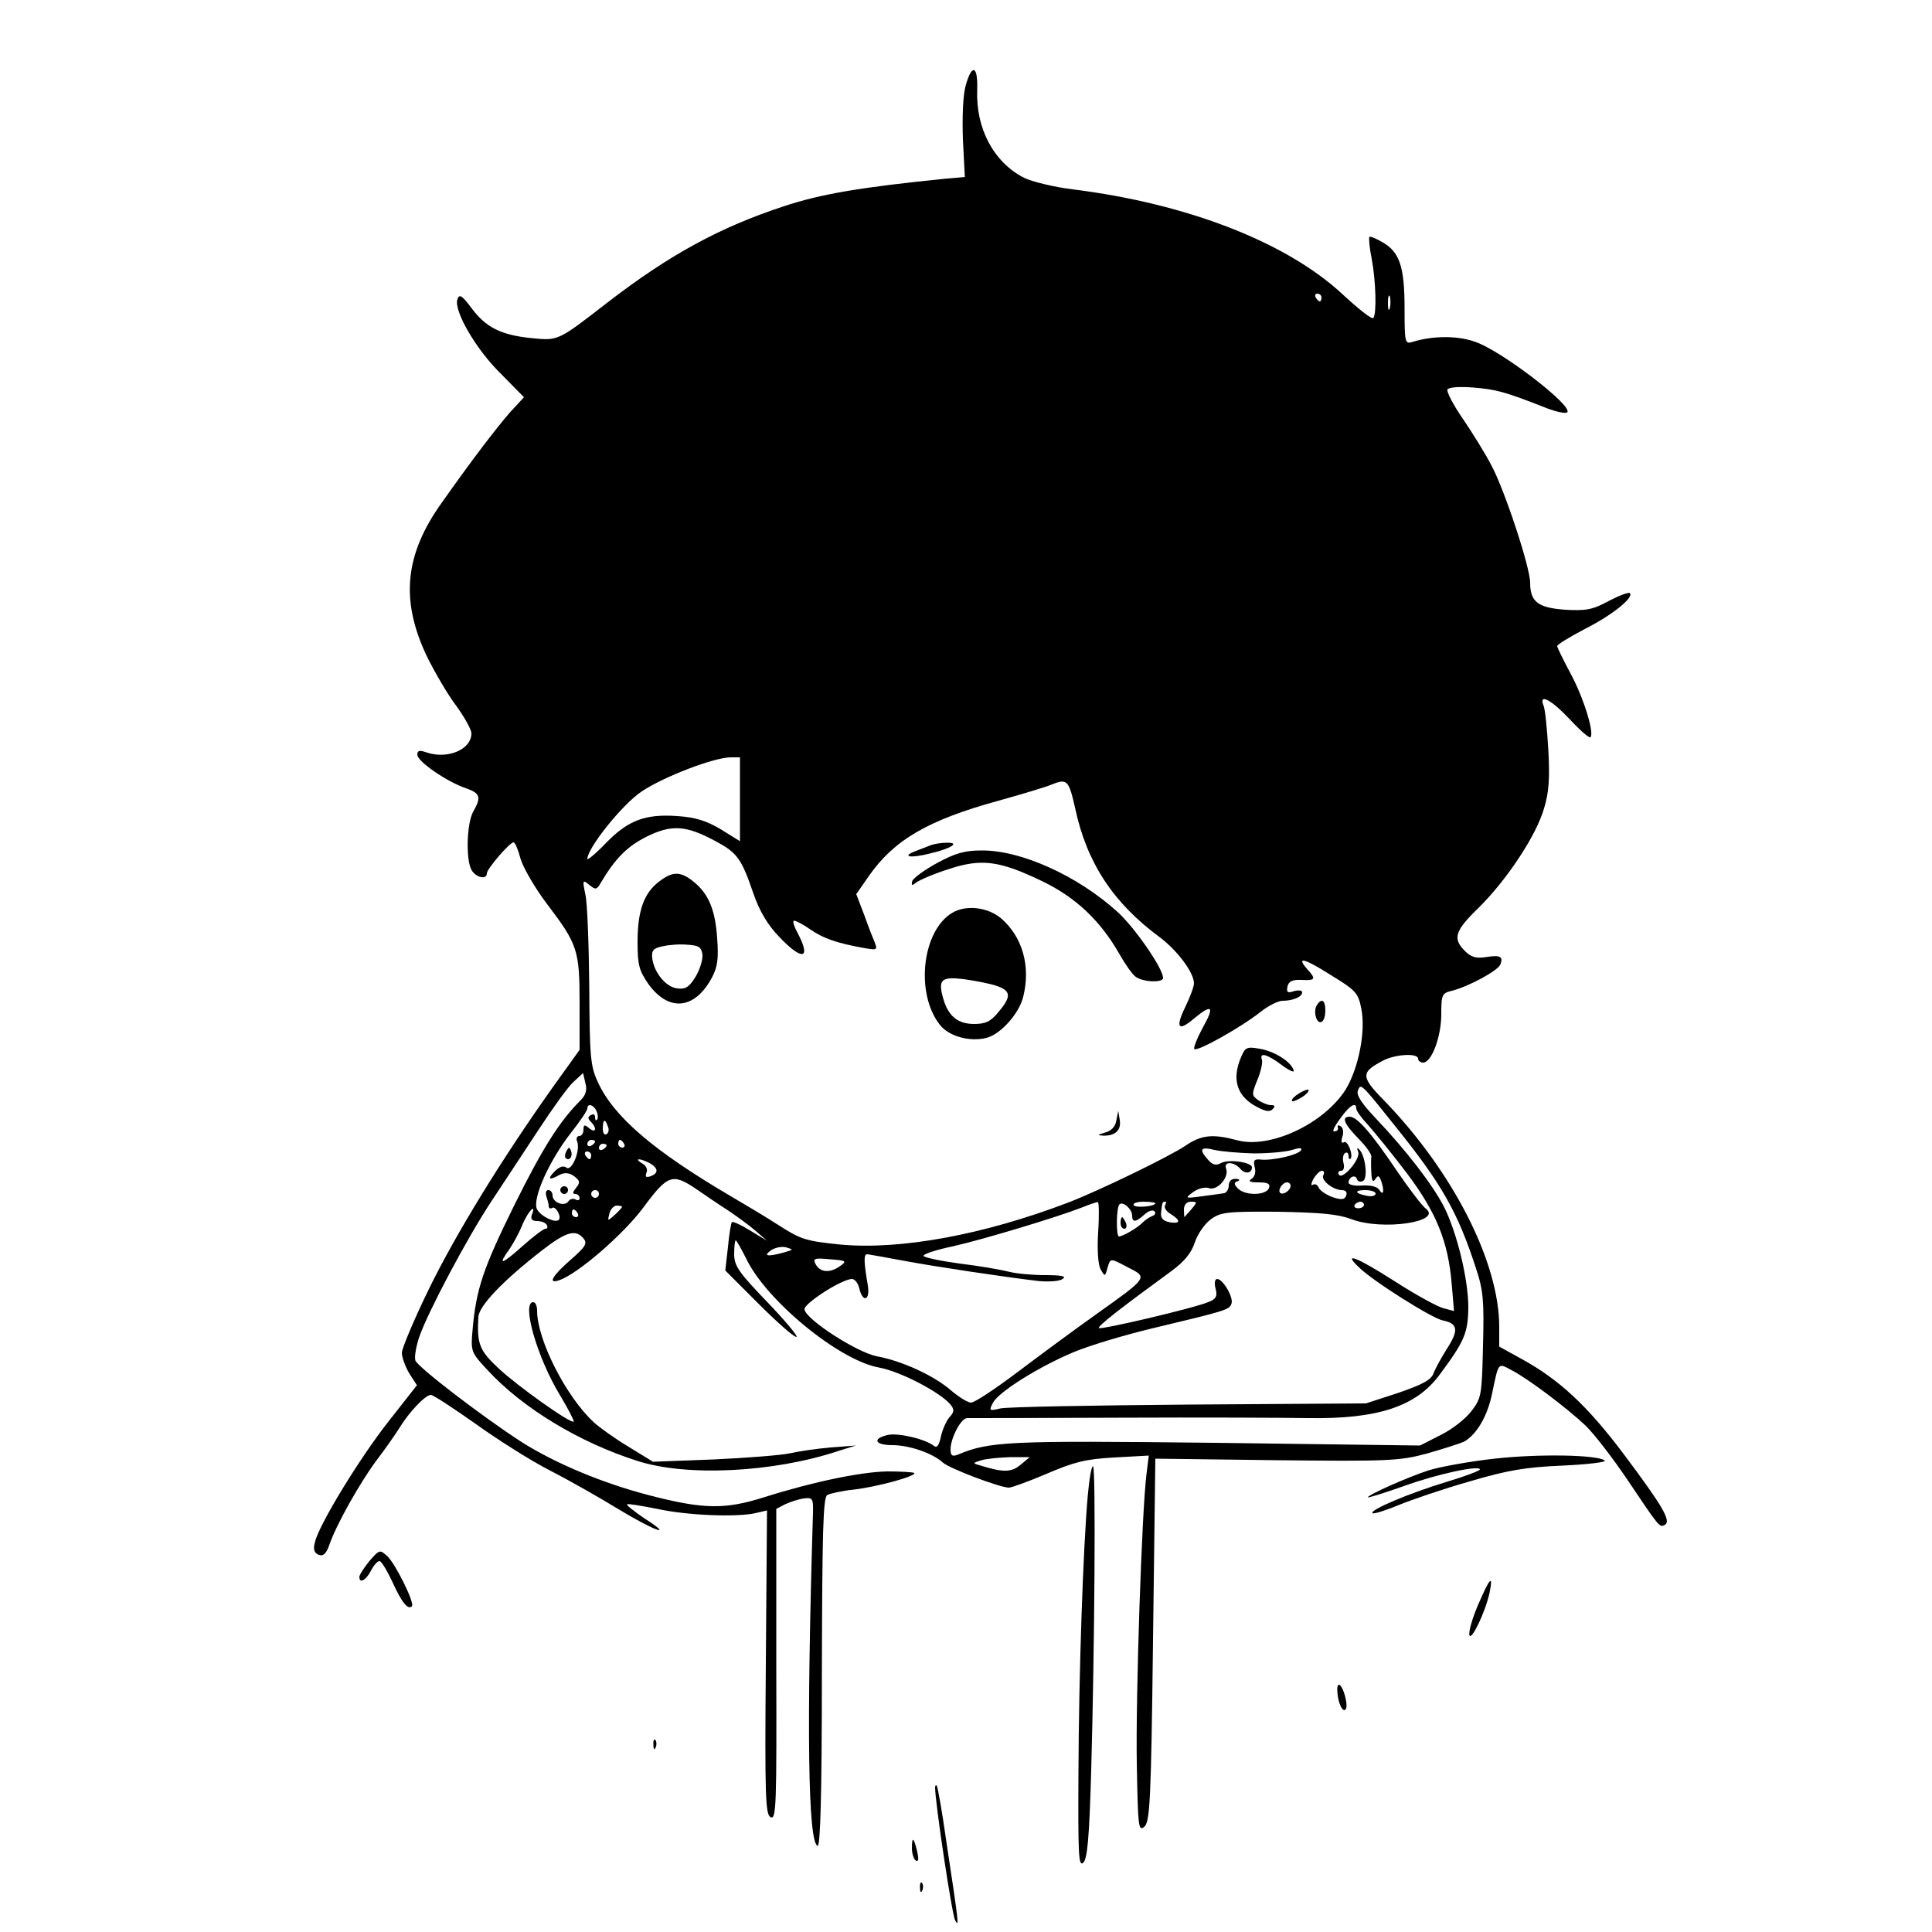 <?xml version="1.0" standalone="no"?>
<!DOCTYPE svg PUBLIC "-//W3C//DTD SVG 20010904//EN"
 "http://www.w3.org/TR/2001/REC-SVG-20010904/DTD/svg10.dtd">
<svg version="1.0" xmlns="http://www.w3.org/2000/svg"
 width="500pt" height="500pt" viewBox="0 0 500 500"
 preserveAspectRatio="xMidYMid meet">

<g transform="translate(0,500) scale(0.1,-0.1)"
fill="#000000" stroke="none">
<path d="M2499 4778 c-7 -25 -9 -83 -7 -139 l5 -97 -56 -5 c-215 -22 -317 -39
-413 -71 -164 -54 -294 -124 -456 -249 -129 -100 -127 -99 -197 -92 -79 8
-118 28 -155 78 -24 32 -31 37 -36 23 -11 -28 46 -128 111 -192 l61 -62 -36
-39 c-35 -40 -100 -125 -176 -233 -97 -135 -108 -253 -40 -397 21 -43 55 -101
77 -130 21 -29 39 -61 39 -71 0 -42 -62 -68 -117 -49 -17 6 -23 5 -23 -6 0
-18 78 -71 126 -87 37 -13 40 -23 19 -60 -17 -29 -20 -123 -5 -151 11 -20 40
-27 40 -9 0 11 59 80 69 80 4 0 12 -19 18 -42 7 -24 38 -77 69 -118 79 -104
84 -119 84 -258 l0 -119 -71 -99 c-130 -183 -250 -378 -320 -522 -38 -78 -69
-152 -69 -163 0 -12 9 -36 19 -53 l20 -31 -73 -93 c-75 -95 -180 -267 -191
-313 -5 -19 -2 -28 10 -33 12 -4 19 3 27 25 18 53 79 161 122 219 23 30 50 69
60 85 25 41 67 85 81 85 6 0 58 -34 116 -75 57 -41 144 -96 193 -121 49 -25
128 -70 177 -100 94 -57 147 -75 66 -23 -26 18 -46 33 -44 36 2 2 37 -4 78
-12 78 -17 204 -22 254 -11 l30 7 -3 -394 c-3 -352 -1 -395 13 -400 14 -6 15
33 14 396 l0 402 23 12 c13 6 34 13 48 15 23 3 25 0 24 -37 -17 -557 -13 -854
12 -862 7 -2 11 131 11 448 1 367 3 453 14 460 8 4 39 11 69 14 60 7 163 35
156 43 -3 2 -34 4 -69 4 -67 -1 -190 -26 -320 -67 -101 -32 -157 -31 -296 5
-123 32 -244 83 -331 138 -102 66 -269 194 -275 211 -3 10 2 37 10 61 23 66
124 256 186 350 31 47 86 130 122 185 36 55 76 111 90 124 l26 24 6 -26 c5
-18 1 -31 -12 -44 -56 -56 -99 -125 -172 -272 -81 -164 -99 -218 -108 -323 -5
-55 -4 -58 38 -103 91 -99 238 -188 389 -236 127 -41 352 -30 520 26 l45 14
-65 -5 c-36 -3 -83 -10 -105 -15 -22 -5 -111 -12 -197 -16 l-158 -6 -62 38
c-35 21 -76 50 -91 64 -71 65 -147 213 -147 289 0 12 -4 22 -10 22 -31 0 10
-144 70 -242 21 -35 36 -65 35 -67 -7 -7 -146 92 -195 138 -49 46 -56 62 -52
133 2 29 64 94 166 173 62 48 86 54 106 30 11 -13 5 -22 -34 -56 -48 -42 -59
-63 -28 -52 48 17 165 118 217 188 63 85 75 90 138 47 23 -16 60 -41 82 -55
22 -15 54 -38 70 -52 l30 -26 -43 26 c-24 15 -46 25 -48 22 -2 -2 -7 -31 -10
-64 l-7 -61 86 -86 c47 -47 91 -86 98 -86 6 0 -27 40 -75 90 -75 78 -86 94
-86 125 0 19 2 35 4 35 2 0 14 -21 27 -47 52 -109 240 -263 343 -282 56 -10
159 -64 186 -96 10 -13 10 -19 -3 -33 -8 -9 -18 -32 -22 -50 -5 -23 -10 -30
-18 -24 -22 18 -95 35 -121 28 -40 -10 -31 -26 14 -26 43 0 104 -21 130 -45
16 -15 148 -65 171 -65 7 0 51 16 98 36 70 30 100 38 174 42 l90 5 -6 -49
c-12 -96 -28 -572 -25 -747 3 -164 4 -177 19 -165 15 12 18 63 23 483 l6 470
312 -4 c290 -3 319 -2 390 17 42 12 86 26 97 31 32 18 60 65 72 122 18 86 15
82 51 63 41 -21 141 -96 191 -143 21 -20 70 -83 109 -141 84 -125 83 -124 97
-116 16 10 -5 47 -107 183 -93 124 -167 193 -264 246 l-58 32 0 51 c0 167
-119 401 -298 586 -61 62 -61 73 -1 104 32 16 89 19 89 4 0 -5 6 -10 13 -10
22 0 47 67 47 125 0 51 2 55 28 61 43 11 119 52 125 68 8 21 -1 25 -38 19 -25
-4 -38 0 -54 16 -32 32 -26 52 35 111 74 73 150 188 170 258 13 42 15 80 11
152 -3 52 -8 103 -12 113 -14 34 19 17 67 -34 27 -29 51 -50 54 -47 11 11 -19
106 -52 166 -18 34 -34 66 -34 70 0 4 33 24 73 45 71 36 126 81 115 92 -3 3
-27 -6 -54 -20 -42 -23 -59 -26 -113 -23 -70 5 -91 20 -91 70 0 40 -67 243
-101 305 -15 29 -48 82 -73 119 -25 36 -43 71 -40 76 4 6 31 8 68 5 58 -5 79
-10 188 -53 26 -10 50 -15 54 -11 16 16 -172 161 -240 183 -46 16 -110 15
-161 -1 -19 -6 -20 -1 -20 87 0 108 -13 146 -57 171 -17 10 -32 16 -34 14 -2
-2 0 -28 6 -57 11 -59 13 -143 4 -153 -4 -4 -39 24 -79 61 -145 135 -402 235
-699 272 -49 6 -106 20 -126 30 -78 40 -125 127 -121 228 2 63 -14 68 -30 10z
m921 -548 c0 -5 -2 -10 -4 -10 -3 0 -8 5 -11 10 -3 6 -1 10 4 10 6 0 11 -4 11
-10z m177 -27 c-3 -10 -5 -4 -5 12 0 17 2 24 5 18 2 -7 2 -21 0 -30z m-1682
-1271 l0 -109 -50 31 c-37 22 -66 31 -112 34 -83 6 -128 -11 -185 -70 -26 -27
-48 -45 -48 -41 0 28 91 142 141 175 57 38 185 87 229 88 l25 0 0 -108z m868
-26 c30 -139 98 -243 219 -332 45 -34 88 -91 88 -119 0 -8 -10 -35 -22 -60
-27 -55 -19 -66 22 -31 47 39 54 32 23 -23 -15 -28 -25 -53 -22 -56 8 -7 122
57 171 96 20 16 46 29 57 29 27 0 51 10 51 22 0 5 -9 6 -21 3 -17 -6 -20 -3
-17 12 3 13 12 18 36 17 36 -2 39 2 15 28 -30 34 -7 28 62 -16 64 -39 70 -46
78 -86 12 -59 -7 -154 -40 -209 -56 -89 -196 -155 -281 -132 -63 17 -93 14
-134 -14 -41 -28 -227 -118 -303 -147 -220 -84 -434 -123 -589 -109 -89 9
-103 13 -159 49 -34 22 -91 56 -127 77 -199 117 -302 205 -343 295 -19 41 -21
65 -22 245 -1 110 -5 218 -10 240 -8 38 -7 39 10 25 16 -13 19 -13 29 4 39 66
70 96 120 121 65 32 102 29 178 -12 56 -30 67 -45 98 -136 16 -46 37 -81 67
-112 59 -62 83 -58 48 9 -9 16 -14 31 -11 33 2 2 21 -7 41 -21 36 -25 71 -37
144 -50 29 -5 32 -4 26 12 -4 9 -17 42 -28 73 l-21 55 32 46 c65 94 154 146
337 196 61 17 121 35 135 41 42 17 46 13 63 -63z m829 -822 c120 -149 161
-222 208 -367 19 -57 21 -85 18 -200 -3 -128 -4 -135 -30 -169 -15 -20 -51
-48 -80 -62 l-53 -27 -530 7 c-538 6 -584 4 -667 -31 -14 -5 -18 -2 -18 14 0
29 27 81 43 81 6 0 183 0 392 1 209 1 430 0 490 -1 181 -3 281 30 342 114 63
85 72 106 73 172 0 73 -29 193 -63 261 -30 58 -99 147 -174 226 -38 40 -53 62
-49 74 8 20 6 22 98 -93z m-2068 40 c4 -9 4 -19 1 -22 -3 -3 -5 0 -5 7 0 7 -5
9 -11 5 -8 -4 -8 -9 0 -17 17 -17 13 -31 -4 -17 -12 10 -15 10 -15 -4 0 -9 -5
-16 -11 -16 -6 0 -9 -7 -5 -15 8 -23 -14 -77 -28 -67 -7 6 -18 3 -30 -9 -21
-21 -15 -25 13 -9 13 6 24 5 37 -4 15 -12 16 -16 5 -30 -9 -11 -10 -16 -2 -16
6 0 11 -5 11 -11 0 -5 -5 -7 -11 -3 -6 3 -14 1 -18 -5 -10 -15 -41 -3 -41 15
0 8 -5 14 -11 14 -6 0 -8 -7 -5 -16 3 -9 6 -20 6 -25 0 -6 4 -8 9 -5 9 6 25
-23 17 -31 -9 -9 -46 9 -56 27 -14 26 32 128 89 200 22 28 41 56 41 61 0 15
17 10 24 -7z m1966 7 c0 -6 14 -25 31 -43 16 -18 61 -73 99 -123 77 -102 108
-178 117 -288 l6 -70 -26 7 c-15 3 -73 35 -129 71 -97 62 -134 76 -92 36 36
-36 189 -132 217 -138 40 -8 43 -25 12 -73 -14 -22 -30 -51 -35 -64 -6 -17
-28 -29 -92 -51 l-83 -27 -457 -3 c-252 -2 -471 -6 -489 -10 -29 -7 -30 -6
-19 15 15 28 117 92 207 130 40 17 130 44 200 61 197 47 204 49 210 65 6 16
-22 64 -37 64 -6 0 -8 -11 -4 -25 5 -19 1 -27 -17 -34 -36 -16 -280 -73 -285
-68 -5 4 58 53 187 147 34 25 52 47 61 74 7 22 26 49 41 60 26 19 41 21 174
20 110 -2 155 -6 190 -19 80 -31 240 -7 192 28 -9 7 -42 50 -74 97 -66 98
-103 140 -122 140 -22 0 -15 -18 22 -56 20 -20 35 -41 34 -48 -1 -6 -1 -24 0
-41 1 -21 4 -26 10 -17 7 11 10 10 15 -3 9 -25 7 -42 -4 -25 -5 9 -22 13 -44
12 -20 -2 -36 2 -36 7 0 15 18 23 22 9 2 -6 9 -8 16 -4 12 7 6 64 -10 81 -6 6
-7 4 -3 -6 7 -18 -41 -74 -50 -59 -3 6 -1 10 6 10 6 0 9 8 6 20 -3 11 -1 23 4
26 5 3 9 0 9 -7 0 -7 2 -10 5 -8 8 9 -7 49 -17 43 -6 -4 -8 1 -4 14 4 11 2 23
-4 27 -6 4 -9 3 -8 -2 2 -4 0 -9 -4 -10 -13 -5 -9 6 14 37 22 30 38 39 38 21z
m-1937 -46 c4 -8 2 -17 -3 -20 -6 -4 -10 3 -10 14 0 25 6 27 13 6z m-33 -39
c0 -3 -4 -8 -10 -11 -5 -3 -10 -1 -10 4 0 6 5 11 10 11 6 0 10 -2 10 -4z m75
-6 c3 -5 1 -10 -4 -10 -6 0 -11 5 -11 10 0 6 2 10 4 10 3 0 8 -4 11 -10z m-45
-4 c0 -3 -4 -8 -10 -11 -5 -3 -10 -1 -10 4 0 6 5 11 10 11 6 0 10 -2 10 -4z
m1675 -21 c39 0 83 4 99 9 19 6 27 6 23 -1 -8 -12 -72 -27 -104 -24 -17 2 -20
-2 -16 -19 4 -13 0 -26 -8 -31 -10 -6 -4 -9 18 -9 25 0 31 -4 27 -15 -8 -19
-61 -20 -80 -1 -11 11 -11 16 -1 19 7 3 5 6 -5 6 -11 1 -18 -6 -18 -17 0 -10
-6 -19 -12 -20 -7 -1 -33 -5 -58 -8 -44 -6 -44 -5 -22 11 12 9 31 14 41 10 22
-7 53 29 44 51 -7 19 21 18 37 -1 12 -14 30 -12 30 4 0 13 -60 22 -80 11 -13
-7 -22 -5 -34 9 -24 27 -19 34 17 25 17 -4 64 -8 102 -9z m-1715 -5 c0 -5 -2
-10 -4 -10 -3 0 -8 5 -11 10 -3 6 -1 10 4 10 6 0 11 -4 11 -10z m151 -20 c23
-13 24 -26 3 -34 -12 -4 -15 -2 -11 9 4 8 -1 19 -11 24 -23 14 -6 14 19 1z
m1744 -31 c-8 -12 23 -38 47 -39 11 0 15 -5 12 -14 -4 -11 -12 -12 -36 -4 -16
6 -32 17 -35 24 -3 8 -10 11 -15 8 -6 -4 -5 3 1 15 7 11 16 21 22 21 6 0 7 -5
4 -11z m-85 -28 c0 -12 -20 -25 -27 -18 -7 7 6 27 18 27 5 0 9 -4 9 -9z
m-1790 -21 c0 -5 -4 -10 -10 -10 -5 0 -10 5 -10 10 0 6 5 10 10 10 6 0 10 -4
10 -10z m2010 1 c0 -6 -10 -8 -21 -6 -33 6 -36 15 -6 15 15 0 27 -4 27 -9z
m-718 -100 c-3 -48 0 -86 7 -97 10 -18 11 -18 17 4 8 27 6 27 55 1 50 -25 50
-25 -85 -121 -55 -39 -147 -107 -204 -150 -57 -43 -110 -78 -119 -78 -8 0 -31
14 -51 31 -43 38 -127 77 -193 89 -51 10 -182 94 -187 121 -3 15 97 79 123 79
7 0 16 -11 19 -25 9 -37 28 -31 22 8 -11 64 -11 82 -1 81 6 -1 48 -8 95 -17
86 -16 254 -41 345 -52 28 -3 57 -1 65 5 11 7 -2 10 -45 10 -33 0 -76 4 -95 9
-19 5 -77 15 -127 21 -51 7 -93 16 -93 20 0 5 35 16 78 25 75 17 262 73 332
100 19 8 38 14 41 14 3 1 4 -34 1 -78z m88 43 c0 -18 9 -18 32 3 10 9 21 13
26 8 4 -4 1 -10 -6 -12 -7 -3 -18 -10 -25 -17 -13 -14 -52 -36 -61 -36 -8 0
-7 75 1 83 9 9 33 -12 33 -29z m60 32 c0 -8 -51 -13 -56 -5 -3 5 9 9 25 9 17
0 31 -2 31 -4z m25 -6 c-3 -5 3 -15 15 -22 27 -17 25 -26 -4 -21 -17 4 -23 11
-21 26 3 26 3 27 11 27 3 0 2 -4 -1 -10z m68 -10 c-10 -11 -18 -20 -18 -20 0
0 -1 9 -1 20 0 12 7 20 18 20 17 0 17 -1 1 -20z m447 12 c0 -5 -7 -9 -15 -9
-8 0 -12 4 -9 9 3 4 9 8 15 8 5 0 9 -4 9 -8z m-1920 -5 c0 -2 -9 -12 -19 -21
-19 -17 -19 -17 -14 3 3 12 12 21 19 21 8 0 14 -2 14 -3z m-234 -22 c-3 -10 1
-15 14 -15 10 0 22 -4 25 -10 3 -5 2 -10 -3 -10 -6 0 -33 -21 -61 -46 -54 -48
-64 -50 -32 -6 10 15 26 44 34 65 15 34 36 55 23 22z m119 5 c3 -5 1 -10 -4
-10 -6 0 -11 5 -11 10 0 6 2 10 4 10 3 0 8 -4 11 -10z m535 -101 c-43 -12 -56
-10 -35 5 10 7 28 11 39 8 20 -6 20 -6 -4 -13z m145 -35 c-26 -19 -52 -18 -64
4 -8 15 -4 17 37 13 42 -3 44 -5 27 -17z m466 -515 c-24 -20 -45 -20 -106 -1
-18 5 -18 6 5 13 14 4 48 7 75 8 l50 0 -24 -20z"/>
<path d="M2410 2813 c-8 -3 -26 -10 -39 -15 -40 -15 -16 -20 35 -7 56 13 80
29 44 28 -14 0 -32 -3 -40 -6z"/>
<path d="M2426 2767 c-33 -18 -62 -39 -65 -47 -3 -12 -1 -13 10 -4 8 6 44 22
82 34 86 29 133 23 243 -30 88 -42 152 -103 201 -189 14 -25 33 -52 41 -58 18
-15 72 -17 72 -4 0 25 -75 133 -119 172 -103 93 -249 159 -351 158 -43 0 -68
-7 -114 -32z"/>
<path d="M1705 2718 c-39 -30 -55 -76 -55 -156 0 -60 4 -74 29 -110 53 -72
120 -64 164 19 14 27 17 48 13 101 -5 75 -23 116 -62 147 -34 27 -54 26 -89
-1z m113 -189 c1 -13 -7 -39 -18 -57 -16 -26 -26 -33 -47 -30 -29 3 -60 40
-65 78 -2 20 2 26 27 31 17 4 46 6 65 4 29 -2 35 -6 38 -26z"/>
<path d="M2465 2638 c-79 -46 -97 -210 -32 -291 23 -29 77 -44 120 -33 36 9
84 62 95 106 20 80 -2 156 -58 204 -34 28 -89 35 -125 14z m113 -189 c39 -13
40 -28 6 -68 -20 -25 -34 -31 -63 -31 -42 0 -67 20 -80 66 -14 49 -5 57 53 50
28 -4 66 -11 84 -17z"/>
<path d="M3406 2395 c-7 -19 3 -47 15 -39 12 7 12 54 0 54 -5 0 -11 -7 -15
-15z"/>
<path d="M3211 2262 c-22 -53 -11 -94 32 -121 29 -17 42 -20 50 -12 8 8 7 11
-4 11 -8 0 -23 6 -33 13 -17 12 -17 15 -2 52 9 21 14 45 12 52 -8 21 14 15 52
-14 19 -14 33 -20 30 -13 -7 23 -51 50 -89 56 -33 6 -37 3 -48 -24z"/>
<path d="M3354 2165 c-10 -8 -14 -15 -8 -15 5 0 19 7 30 15 10 8 14 15 8 15
-5 0 -19 -7 -30 -15z"/>
<path d="M2889 2100 c-2 -15 -13 -27 -29 -31 -20 -6 -21 -7 -5 -8 31 -1 47 14
43 40 l-4 24 -5 -25z"/>
<path d="M1466 2021 c-4 -7 -5 -15 -2 -18 9 -9 19 4 14 18 -4 11 -6 11 -12 0z"/>
<path d="M1450 1920 c0 -5 5 -10 10 -10 6 0 10 5 10 10 0 6 -4 10 -10 10 -5 0
-10 -4 -10 -10z"/>
<path d="M2900 1835 c0 -8 4 -15 10 -15 5 0 7 7 4 15 -4 8 -8 15 -10 15 -2 0
-4 -7 -4 -15z"/>
<path d="M3868 1225 c-64 -7 -141 -21 -170 -30 -56 -18 -158 -64 -158 -70 0
-2 42 11 93 29 85 31 197 55 197 43 0 -3 -39 -18 -86 -32 -99 -30 -200 -73
-192 -81 3 -3 34 7 68 21 34 14 116 42 183 61 98 29 145 37 240 41 65 3 115 9
110 13 -16 15 -170 18 -285 5z"/>
<path d="M2815 1128 c-12 -137 -23 -458 -24 -717 -1 -208 0 -242 12 -232 11 9
16 62 21 239 9 322 12 780 5 787 -4 3 -10 -32 -14 -77z"/>
<path d="M956 960 c-14 -17 -26 -36 -26 -41 0 -18 17 -9 30 16 7 14 17 25 22
25 5 0 20 -25 34 -55 24 -53 40 -72 50 -62 8 8 -43 111 -64 130 -19 17 -20 17
-46 -13z"/>
<path d="M3825 846 c-15 -35 -25 -70 -22 -78 5 -15 41 60 52 110 10 50 0 38
-30 -32z"/>
<path d="M3461 623 c1 -30 15 -58 22 -46 7 11 -8 63 -18 63 -3 0 -5 -8 -4 -17z"/>
<path d="M1691 484 c0 -11 3 -14 6 -6 3 7 2 16 -1 19 -3 4 -6 -2 -5 -13z"/>
<path d="M2420 374 c0 -38 44 -332 52 -344 10 -16 11 -20 -23 205 -11 77 -22
141 -25 144 -2 2 -4 0 -4 -5z"/>
<path d="M2360 217 c0 -14 5 -29 10 -32 7 -4 8 3 4 22 -9 38 -14 42 -14 10z"/>
<path d="M2381 114 c0 -11 3 -14 6 -6 3 7 2 16 -1 19 -3 4 -6 -2 -5 -13z"/>
</g>
</svg>
